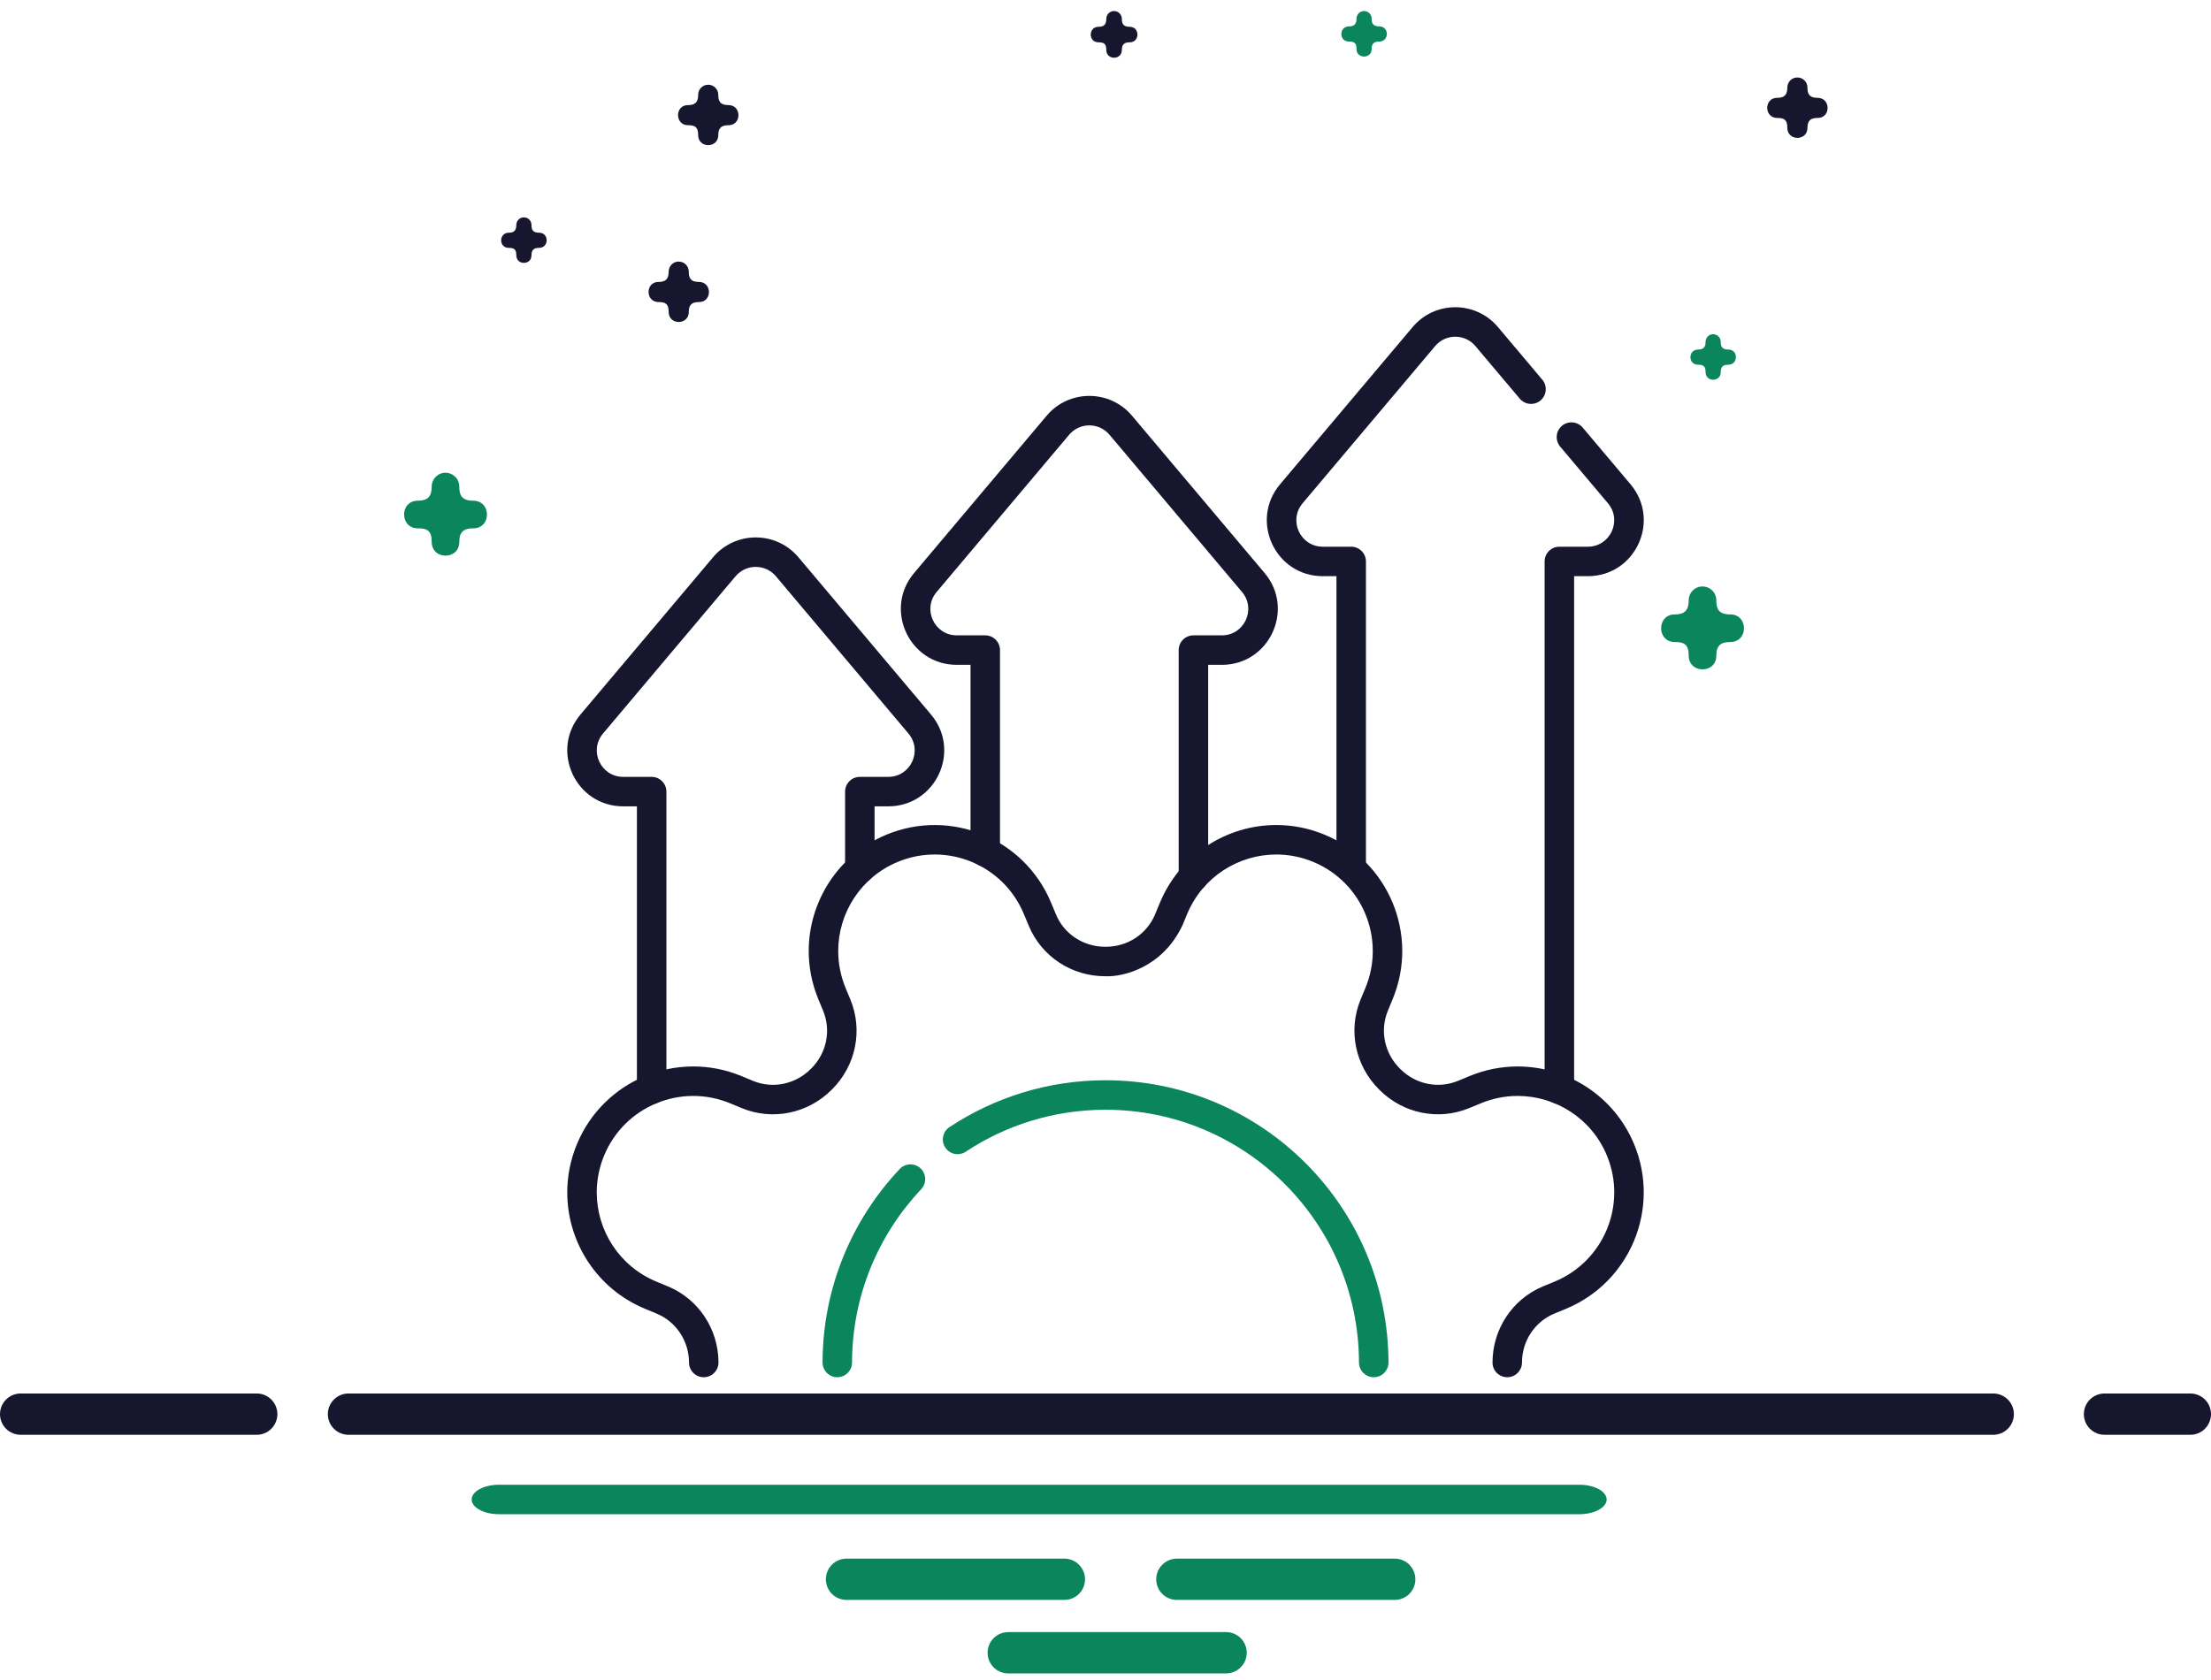 <svg width="100" height="76" viewBox="0 0 100 76" fill="none" xmlns="http://www.w3.org/2000/svg">
    <path fill-rule="evenodd" clip-rule="evenodd" d="M20.14 21.387C19.795 21.387 19.52 21.677 19.525 22.022C19.525 22.455 19.34 22.651 18.91 22.651C18.065 22.637 18.065 23.913 18.91 23.901C19.324 23.901 19.525 24.016 19.525 24.503C19.513 25.348 20.786 25.348 20.774 24.503C20.774 24.06 20.982 23.901 21.392 23.901C22.236 23.915 22.236 22.64 21.392 22.651C20.835 22.651 20.774 22.333 20.774 22.022C20.779 21.669 20.492 21.382 20.14 21.387V21.387Z" fill="#0A855C"/>
    <path fill-rule="evenodd" clip-rule="evenodd" d="M29.473 49.945C29.841 49.945 30.14 49.647 30.14 49.279V35.811C30.14 35.443 29.841 35.144 29.473 35.144H28.186C27.172 35.144 26.62 33.958 27.274 33.183L33.268 26.069C33.268 26.069 33.268 26.069 33.268 26.069C33.745 25.504 34.616 25.504 35.093 26.069L41.088 33.183C41.741 33.958 41.19 35.144 40.175 35.144H38.889C38.521 35.144 38.222 35.443 38.222 35.811V39.302C38.222 39.67 38.521 39.968 38.889 39.968C39.257 39.968 39.556 39.67 39.556 39.302V36.477H40.175C42.324 36.477 43.491 33.966 42.108 32.324L36.112 25.21C35.103 24.013 33.258 24.013 32.249 25.21L26.255 32.323C26.255 32.324 26.255 32.323 26.255 32.323C24.87 33.966 26.039 36.477 28.186 36.477H28.807V49.279C28.807 49.647 29.105 49.945 29.473 49.945Z" fill="#16162F"/>
    <path fill-rule="evenodd" clip-rule="evenodd" d="M53.977 40.33C54.345 40.33 54.644 40.031 54.644 39.663V30.076H55.263C57.412 30.076 58.579 27.564 57.196 25.922L51.2 18.808C50.191 17.611 48.346 17.611 47.337 18.808L41.343 25.922C41.343 25.922 41.343 25.922 41.343 25.922C39.958 27.564 41.127 30.076 43.274 30.076H43.895V38.539C43.895 38.907 44.193 39.205 44.561 39.205C44.929 39.205 45.228 38.907 45.228 38.539V29.409C45.228 29.041 44.929 28.742 44.561 28.742H43.274C42.26 28.742 41.708 27.556 42.362 26.781L48.356 19.667C48.356 19.667 48.356 19.668 48.356 19.667C48.833 19.102 49.704 19.102 50.181 19.667C50.181 19.667 50.181 19.667 50.181 19.667L56.176 26.781C56.829 27.556 56.278 28.742 55.263 28.742H53.977C53.609 28.742 53.31 29.041 53.31 29.409V39.663C53.31 40.031 53.609 40.33 53.977 40.33Z" fill="#16162F"/>
    <path d="M61.779 39.302V25.398C61.779 25.03 61.48 24.732 61.112 24.732H59.826C58.812 24.732 58.26 23.546 58.913 22.769L64.908 15.657C65.384 15.091 66.256 15.091 66.731 15.656L68.737 18.035C68.974 18.317 69.394 18.352 69.676 18.115C69.958 17.878 69.993 17.457 69.756 17.176L67.752 14.798C66.743 13.599 64.897 13.599 63.889 14.798L57.894 21.91C56.511 23.553 57.677 26.065 59.826 26.065H60.446V39.302H61.779Z" fill="#16162F"/>
    <path fill-rule="evenodd" clip-rule="evenodd" d="M70.528 49.946C70.896 49.946 71.195 49.648 71.195 49.279V26.065H71.814C73.963 26.065 75.13 23.554 73.747 21.91L71.584 19.344C71.346 19.063 70.926 19.027 70.644 19.264C70.363 19.501 70.327 19.922 70.564 20.203L72.727 22.769V22.769C73.38 23.546 72.829 24.732 71.814 24.732H70.528C70.16 24.732 69.861 25.03 69.861 25.398V49.279C69.861 49.648 70.16 49.946 70.528 49.946Z" fill="#16162F"/>
    <path d="M31.831 62.303C32.199 62.302 32.497 62.003 32.496 61.635C32.491 60.137 31.605 58.771 30.207 58.193L29.686 57.977C28.006 57.281 26.99 55.657 26.99 53.942C26.99 53.386 27.097 52.821 27.324 52.273C28.245 50.047 30.798 48.989 33.025 49.912L33.549 50.129C34.951 50.709 36.55 50.366 37.612 49.301L37.64 49.273C38.703 48.211 39.04 46.614 38.46 45.214L38.244 44.694L38.244 44.693C38.018 44.144 37.911 43.579 37.911 43.023C37.911 41.309 38.927 39.684 40.607 38.989C42.834 38.067 45.387 39.125 46.309 41.352L46.527 41.875C47.107 43.275 48.476 44.164 49.978 44.163H50.017C50.791 44.194 52.565 43.779 53.474 41.875L53.691 41.353C54.386 39.673 56.012 38.656 57.725 38.656C58.28 38.656 58.845 38.763 59.393 38.989C61.62 39.912 62.678 42.465 61.755 44.693L61.539 45.214C60.958 46.617 61.301 48.214 62.364 49.276L62.365 49.276L62.365 49.277L62.374 49.286C62.379 49.291 62.389 49.302 62.402 49.314C63.464 50.371 65.056 50.706 66.451 50.128L66.973 49.912C67.52 49.685 68.087 49.578 68.642 49.578C70.357 49.578 71.982 50.594 72.677 52.273C73.599 54.501 72.542 57.053 70.314 57.977L69.793 58.191C68.396 58.77 67.506 60.135 67.504 61.636C67.503 62.004 67.801 62.303 68.169 62.303C68.537 62.304 68.836 62.006 68.837 61.638C68.838 60.664 69.414 59.792 70.303 59.424L70.824 59.209L70.825 59.208C73.732 58.003 75.112 54.671 73.909 51.763C73 49.568 70.877 48.245 68.642 48.245C67.916 48.245 67.175 48.385 66.463 48.68L65.941 48.896C65.051 49.264 64.026 49.053 63.338 48.364L63.325 48.351L63.322 48.348L63.308 48.334L63.307 48.333C62.615 47.642 62.402 46.616 62.771 45.725L62.986 45.203C64.192 42.294 62.81 38.962 59.904 37.757L59.903 37.757C59.191 37.463 58.453 37.322 57.725 37.322C55.491 37.322 53.368 38.647 52.459 40.842L52.242 41.364L52.242 41.365C51.873 42.255 50.997 42.831 50.019 42.829H50.018H49.977C49.002 42.83 48.127 42.255 47.759 41.365L47.541 40.842C46.337 37.935 43.004 36.554 40.097 37.757C37.901 38.666 36.577 40.789 36.577 43.023C36.577 43.752 36.718 44.49 37.012 45.202L37.012 45.204L37.228 45.724C37.597 46.616 37.387 47.641 36.698 48.33L36.668 48.359C35.977 49.053 34.95 49.266 34.059 48.897L33.536 48.68C30.629 47.475 27.295 48.856 26.092 51.763C25.797 52.474 25.656 53.213 25.656 53.942C25.656 56.177 26.98 58.299 29.176 59.208L29.697 59.424L29.697 59.425C30.584 59.792 31.16 60.664 31.163 61.639C31.164 62.007 31.463 62.304 31.831 62.303Z" fill="#16162F"/>
    <path fill-rule="evenodd" clip-rule="evenodd" d="M62.134 62.303C62.502 62.302 62.8 62.003 62.799 61.635C62.782 54.581 57.056 48.869 50.001 48.869C47.393 48.869 44.966 49.65 42.942 50.99C42.635 51.194 42.551 51.607 42.754 51.914C42.958 52.221 43.371 52.306 43.678 52.102C45.491 50.902 47.663 50.203 50.001 50.203C56.321 50.203 61.45 55.319 61.465 61.638C61.466 62.006 61.765 62.304 62.134 62.303Z" fill="#0A855C"/>
    <path fill-rule="evenodd" clip-rule="evenodd" d="M37.868 62.303C38.236 62.304 38.536 62.006 38.536 61.638C38.544 58.603 39.731 55.846 41.664 53.798C41.916 53.53 41.904 53.108 41.637 52.856C41.369 52.603 40.947 52.615 40.694 52.883C38.538 55.167 37.211 58.247 37.203 61.635C37.202 62.003 37.5 62.302 37.868 62.303Z" fill="#0A855C"/>
    <path fill-rule="evenodd" clip-rule="evenodd" d="M23.69 9.833C23.501 9.833 23.349 9.992 23.352 10.182C23.352 10.419 23.251 10.527 23.015 10.527C22.551 10.527 22.551 11.22 23.015 11.213C23.242 11.213 23.352 11.276 23.352 11.544C23.345 12.008 24.045 12.008 24.038 11.544C24.038 11.301 24.152 11.213 24.377 11.213C24.841 11.213 24.841 10.521 24.377 10.527C24.072 10.527 24.038 10.352 24.038 10.182C24.041 9.988 23.884 9.83 23.69 9.833Z" fill="#16162F"/>
    <path fill-rule="evenodd" clip-rule="evenodd" d="M32.025 3.833C31.773 3.833 31.573 4.044 31.577 4.295C31.577 4.611 31.442 4.754 31.129 4.754C30.513 4.74 30.513 5.673 31.129 5.665C31.43 5.665 31.577 5.748 31.577 6.104C31.568 6.719 32.496 6.719 32.487 6.104C32.487 5.781 32.638 5.665 32.937 5.665C33.552 5.679 33.552 4.745 32.937 4.754C32.531 4.754 32.487 4.522 32.487 4.295C32.49 4.038 32.282 3.829 32.025 3.833Z" fill="#16162F"/>
    <path fill-rule="evenodd" clip-rule="evenodd" d="M61.69 0.5C61.501 0.503 61.349 0.659 61.352 0.848C61.352 1.086 61.251 1.194 61.015 1.194C60.551 1.194 60.551 1.887 61.015 1.88C61.242 1.88 61.352 1.942 61.352 2.211C61.345 2.674 62.045 2.674 62.038 2.211C62.038 1.967 62.152 1.88 62.377 1.88C62.841 1.88 62.841 1.187 62.377 1.194C62.072 1.194 62.038 1.019 62.038 0.848C62.041 0.655 61.884 0.497 61.69 0.5V0.5Z" fill="#0A855C"/>
    <path fill-rule="evenodd" clip-rule="evenodd" d="M81.287 3.505C81.035 3.505 80.835 3.716 80.838 3.967C80.838 4.283 80.704 4.426 80.39 4.426C79.775 4.411 79.775 5.345 80.39 5.336C80.692 5.336 80.838 5.419 80.838 5.775C80.83 6.391 81.757 6.391 81.749 5.775C81.749 5.452 81.9 5.336 82.198 5.336C82.814 5.35 82.814 4.417 82.198 4.426C81.793 4.426 81.749 4.194 81.749 3.967C81.752 3.71 81.543 3.501 81.287 3.505Z" fill="#16162F"/>
    <path fill-rule="evenodd" clip-rule="evenodd" d="M77.478 15.119C77.289 15.119 77.138 15.278 77.141 15.467C77.141 15.705 77.039 15.813 76.803 15.813C76.339 15.813 76.339 16.506 76.803 16.499C77.03 16.499 77.141 16.562 77.141 16.83C77.133 17.294 77.833 17.294 77.826 16.83C77.826 16.587 77.94 16.499 78.165 16.499C78.629 16.499 78.629 15.806 78.165 15.813C77.86 15.813 77.826 15.638 77.826 15.467C77.829 15.274 77.672 15.116 77.478 15.119V15.119Z" fill="#0A855C"/>
    <path fill-rule="evenodd" clip-rule="evenodd" d="M76.992 26.531C76.647 26.531 76.372 26.821 76.377 27.166C76.377 27.599 76.192 27.795 75.763 27.795C74.918 27.781 74.918 29.057 75.763 29.045C76.176 29.045 76.377 29.16 76.377 29.647C76.366 30.492 77.639 30.492 77.627 29.647C77.627 29.204 77.834 29.045 78.244 29.045C79.089 29.059 79.089 27.783 78.244 27.795C77.687 27.795 77.627 27.477 77.627 27.166C77.631 26.813 77.345 26.526 76.992 26.531V26.531Z" fill="#0A855C"/>
    <path fill-rule="evenodd" clip-rule="evenodd" d="M30.691 11.833C30.439 11.833 30.239 12.044 30.243 12.296C30.243 12.611 30.108 12.754 29.795 12.754C29.179 12.74 29.179 13.673 29.795 13.665C30.096 13.665 30.243 13.748 30.243 14.104C30.234 14.719 31.162 14.719 31.153 14.104C31.153 13.781 31.304 13.665 31.603 13.665C32.218 13.679 32.218 12.745 31.603 12.754C31.197 12.754 31.153 12.522 31.153 12.296C31.156 12.039 30.948 11.829 30.691 11.833Z" fill="#16162F"/>
    <path fill-rule="evenodd" clip-rule="evenodd" d="M50.382 0.5C50.188 0.503 50.033 0.663 50.036 0.857C50.036 1.101 49.932 1.212 49.69 1.212C49.214 1.205 49.214 1.922 49.69 1.915C49.923 1.915 50.036 1.98 50.036 2.255C50.03 2.73 50.746 2.73 50.74 2.255C50.74 2.005 50.857 1.915 51.087 1.915C51.563 1.923 51.563 1.205 51.087 1.212C50.774 1.212 50.74 1.032 50.74 0.857C50.741 0.659 50.581 0.497 50.382 0.5Z" fill="#16162F"/>
    <path d="M15.775 63.039C15.652 63.037 15.529 63.06 15.414 63.106C15.299 63.153 15.194 63.221 15.106 63.308C15.018 63.395 14.948 63.498 14.9 63.612C14.853 63.727 14.828 63.849 14.828 63.973C14.828 64.097 14.853 64.219 14.9 64.333C14.948 64.448 15.018 64.551 15.106 64.638C15.194 64.725 15.299 64.793 15.414 64.84C15.529 64.886 15.652 64.909 15.775 64.907H90.138C90.262 64.909 90.385 64.886 90.499 64.84C90.614 64.793 90.719 64.725 90.807 64.638C90.895 64.551 90.965 64.448 91.013 64.333C91.06 64.219 91.085 64.097 91.085 63.973C91.085 63.849 91.06 63.727 91.013 63.612C90.965 63.498 90.895 63.395 90.807 63.308C90.719 63.221 90.614 63.153 90.499 63.106C90.385 63.06 90.262 63.037 90.138 63.039H15.775V63.039Z" fill="#16162F"/>
    <path d="M95.197 63.039C95.073 63.037 94.951 63.06 94.836 63.106C94.721 63.153 94.616 63.221 94.528 63.308C94.44 63.395 94.37 63.498 94.322 63.612C94.275 63.727 94.25 63.849 94.25 63.973C94.25 64.097 94.275 64.219 94.322 64.333C94.37 64.448 94.44 64.551 94.528 64.638C94.616 64.725 94.721 64.793 94.836 64.84C94.951 64.886 95.073 64.909 95.197 64.907H99.053C99.177 64.909 99.299 64.886 99.414 64.84C99.529 64.793 99.633 64.725 99.722 64.638C99.81 64.551 99.88 64.448 99.927 64.333C99.975 64.219 100 64.097 100 63.973C100 63.849 99.975 63.727 99.927 63.612C99.88 63.498 99.81 63.395 99.722 63.308C99.633 63.221 99.529 63.153 99.414 63.106C99.299 63.06 99.177 63.037 99.053 63.039H95.197Z" fill="#16162F"/>
    <path d="M0.947 63.039C0.823 63.037 0.701 63.06 0.586 63.106C0.471 63.153 0.366 63.221 0.278 63.308C0.19 63.395 0.12 63.498 0.072 63.612C0.025 63.727 0 63.849 0 63.973C0 64.097 0.025 64.219 0.072 64.333C0.12 64.448 0.19 64.551 0.278 64.638C0.366 64.725 0.471 64.793 0.586 64.84C0.701 64.886 0.823 64.909 0.947 64.907H11.598C11.722 64.909 11.845 64.886 11.96 64.84C12.075 64.793 12.179 64.725 12.267 64.638C12.355 64.551 12.425 64.448 12.473 64.333C12.521 64.219 12.546 64.097 12.546 63.973C12.546 63.849 12.521 63.727 12.473 63.612C12.425 63.498 12.355 63.395 12.267 63.308C12.179 63.221 12.075 63.153 11.96 63.106C11.845 63.06 11.722 63.037 11.598 63.039H0.947Z" fill="#16162F"/>
    <path fill-rule="evenodd" clip-rule="evenodd" d="M22.588 67.167C22.424 67.166 22.261 67.182 22.109 67.215C21.957 67.248 21.818 67.297 21.702 67.359C21.585 67.421 21.492 67.495 21.429 67.576C21.366 67.658 21.333 67.745 21.333 67.833C21.333 67.922 21.366 68.009 21.429 68.091C21.492 68.172 21.585 68.246 21.702 68.308C21.818 68.37 21.957 68.419 22.109 68.452C22.261 68.485 22.424 68.501 22.588 68.5H71.412C71.576 68.501 71.738 68.485 71.891 68.452C72.043 68.419 72.181 68.37 72.298 68.308C72.415 68.246 72.507 68.172 72.57 68.091C72.634 68.009 72.666 67.922 72.666 67.833C72.666 67.745 72.634 67.658 72.57 67.576C72.507 67.495 72.415 67.421 72.298 67.359C72.181 67.297 72.043 67.248 71.891 67.215C71.738 67.182 71.576 67.166 71.412 67.167H22.588V67.167Z" fill="#0A855C"/>
    <path fill-rule="evenodd" clip-rule="evenodd" d="M38.3 70.51C38.176 70.508 38.053 70.531 37.938 70.577C37.823 70.623 37.719 70.692 37.631 70.779C37.543 70.865 37.473 70.969 37.425 71.083C37.377 71.197 37.352 71.32 37.352 71.444C37.352 71.567 37.377 71.69 37.425 71.804C37.473 71.918 37.543 72.022 37.631 72.109C37.719 72.196 37.823 72.264 37.938 72.31C38.053 72.356 38.176 72.379 38.3 72.377H48.127C48.25 72.379 48.373 72.356 48.488 72.31C48.603 72.264 48.707 72.196 48.795 72.109C48.884 72.022 48.954 71.918 49.001 71.804C49.049 71.69 49.074 71.567 49.074 71.444C49.074 71.32 49.049 71.197 49.001 71.083C48.954 70.969 48.884 70.865 48.795 70.779C48.707 70.692 48.603 70.623 48.488 70.577C48.373 70.531 48.25 70.508 48.127 70.51H38.3Z" fill="#0A855C"/>
    <path fill-rule="evenodd" clip-rule="evenodd" d="M53.241 70.51C53.117 70.508 52.995 70.531 52.88 70.577C52.765 70.623 52.66 70.692 52.572 70.779C52.484 70.865 52.414 70.969 52.366 71.083C52.319 71.197 52.294 71.32 52.294 71.444C52.294 71.567 52.319 71.69 52.366 71.804C52.414 71.918 52.484 72.022 52.572 72.109C52.66 72.196 52.765 72.264 52.88 72.31C52.995 72.356 53.117 72.379 53.241 72.377H63.068C63.192 72.379 63.315 72.356 63.429 72.31C63.544 72.264 63.649 72.196 63.737 72.109C63.825 72.022 63.895 71.918 63.943 71.804C63.991 71.69 64.015 71.567 64.015 71.444C64.015 71.32 63.991 71.197 63.943 71.083C63.895 70.969 63.825 70.865 63.737 70.779C63.649 70.692 63.544 70.623 63.429 70.577C63.315 70.531 63.192 70.508 63.068 70.51H53.241Z" fill="#0A855C"/>
    <path fill-rule="evenodd" clip-rule="evenodd" d="M45.614 73.833C45.49 73.832 45.367 73.855 45.253 73.901C45.138 73.947 45.033 74.015 44.945 74.102C44.857 74.189 44.787 74.293 44.739 74.407C44.692 74.521 44.667 74.643 44.667 74.767C44.667 74.891 44.692 75.013 44.739 75.128C44.787 75.242 44.857 75.345 44.945 75.432C45.033 75.519 45.138 75.588 45.253 75.634C45.367 75.68 45.49 75.703 45.614 75.701H55.441C55.565 75.703 55.688 75.68 55.803 75.634C55.917 75.588 56.022 75.519 56.11 75.432C56.198 75.345 56.268 75.242 56.316 75.128C56.364 75.013 56.388 74.891 56.388 74.767C56.388 74.643 56.364 74.521 56.316 74.407C56.268 74.293 56.198 74.189 56.11 74.102C56.022 74.015 55.917 73.947 55.803 73.901C55.688 73.855 55.565 73.832 55.441 73.833H45.614Z" fill="#0A855C"/>
</svg>